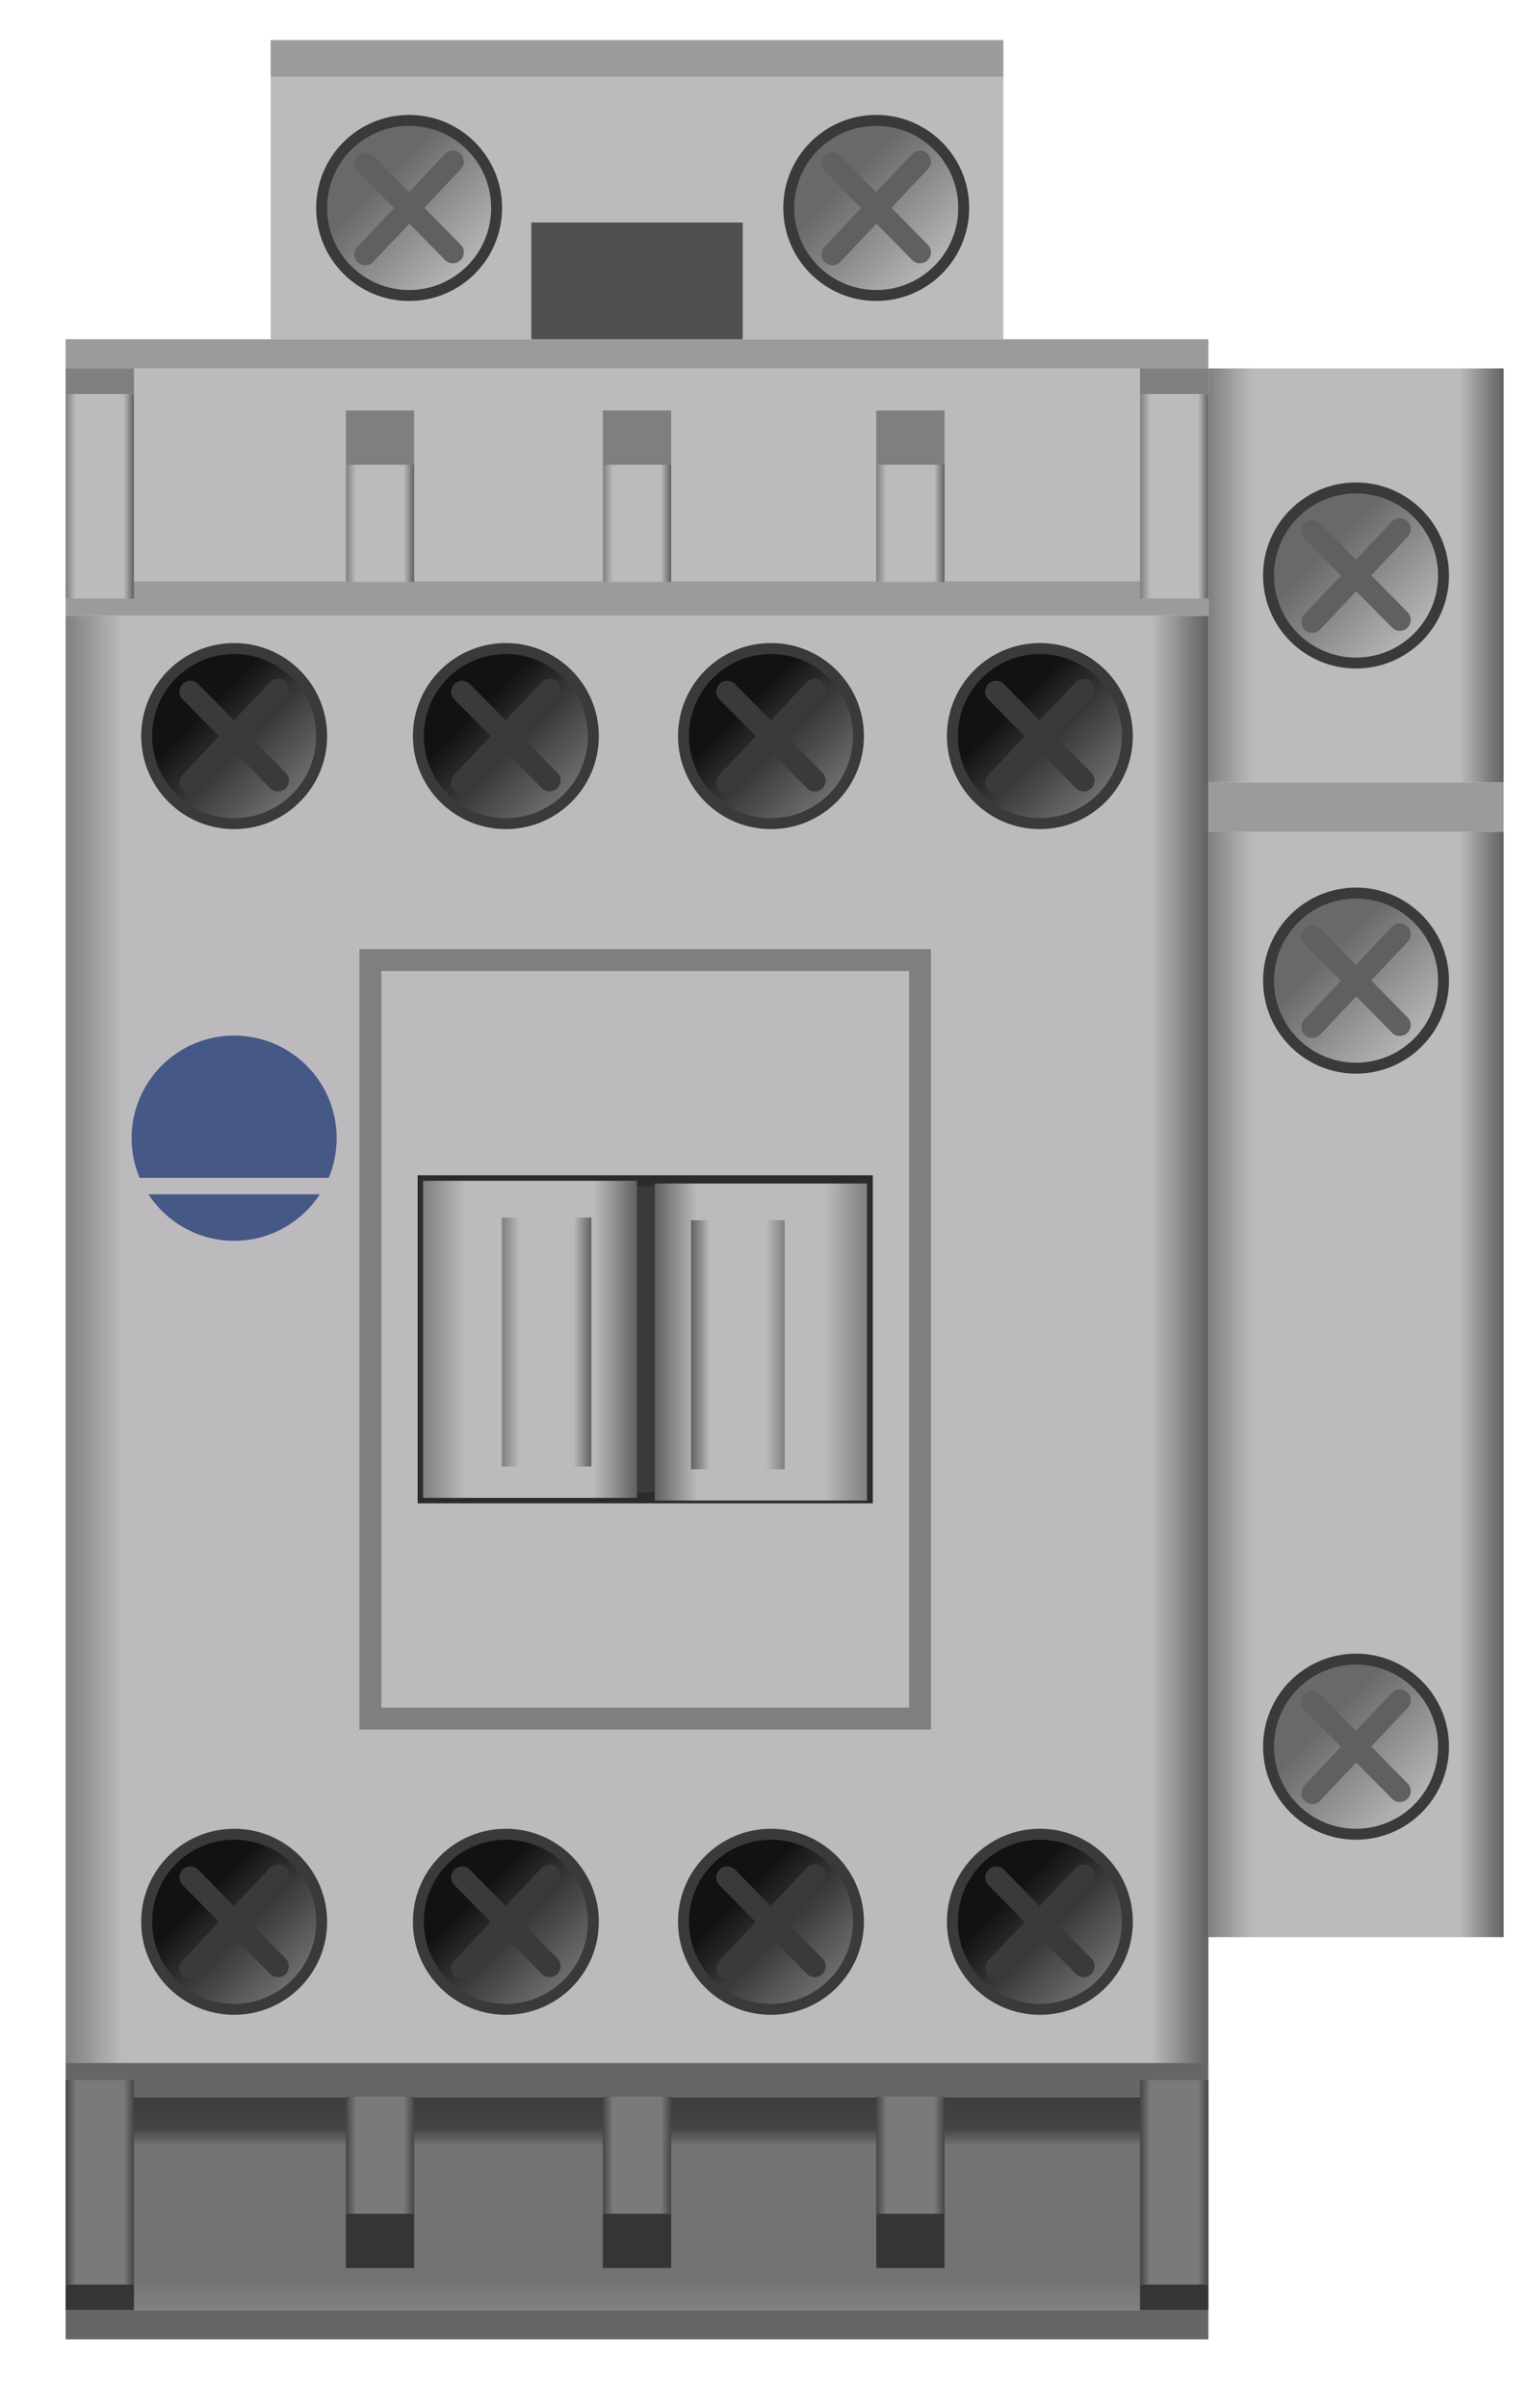 <?xml version="1.0" encoding="iso-8859-1"?>
<!-- Generator: Adobe Illustrator 16.0.0, SVG Export Plug-In . SVG Version: 6.00 Build 0)  -->
<!DOCTYPE svg PUBLIC "-//W3C//DTD SVG 1.1//EN" "http://www.w3.org/Graphics/SVG/1.1/DTD/svg11.dtd">
<svg version="1.1" xmlns="http://www.w3.org/2000/svg" xmlns:xlink="http://www.w3.org/1999/xlink" x="0px" y="0px" width="70px"
	 height="110px" viewBox="0 0 70 110" style="enable-background:new 0 0 70 110;" xml:space="preserve">
<g id="Layer_3">
	<linearGradient id="SVGID_1_" gradientUnits="userSpaceOnUse" x1="3" y1="61.188" x2="55.25" y2="61.188">
		<stop  offset="0" style="stop-color:#808080"/>
		<stop  offset="0.05" style="stop-color:#BCBABD"/>
		<stop  offset="0.95" style="stop-color:#BCBABD"/>
		<stop  offset="1" style="stop-color:#616161"/>
	</linearGradient>
	<rect x="3" y="28.125" style="fill:url(#SVGID_1_);" width="52.25" height="66.125"/>
	<linearGradient id="SVGID_2_" gradientUnits="userSpaceOnUse" x1="55.25" y1="63.25" x2="68.75" y2="63.25">
		<stop  offset="0" style="stop-color:#808080"/>
		<stop  offset="0.15" style="stop-color:#BCBABD"/>
		<stop  offset="0.85" style="stop-color:#BCBABD"/>
		<stop  offset="1" style="stop-color:#616161"/>
	</linearGradient>
	<rect x="55.25" y="38" style="fill:url(#SVGID_2_);" width="13.5" height="50.5"/>
	<linearGradient id="SVGID_3_" gradientUnits="userSpaceOnUse" x1="55.25" y1="26.291" x2="68.75" y2="26.291">
		<stop  offset="0" style="stop-color:#808080"/>
		<stop  offset="0.15" style="stop-color:#BCBABD"/>
		<stop  offset="0.85" style="stop-color:#BCBABD"/>
		<stop  offset="1" style="stop-color:#616161"/>
	</linearGradient>
	<rect x="55.25" y="16.833" style="fill:url(#SVGID_3_);" width="13.5" height="18.916"/>
	<rect x="55.25" y="35.75" style="fill:#9B9B9B;" width="13.5" height="2.25"/>
	<rect x="3" y="24.125" style="fill:#BCBABD;" width="52.25" height="4"/>
	<rect x="3" y="16.833" style="fill:#BCBABD;" width="52.25" height="8.167"/>
	<rect x="12.375" y="3.5" style="fill:#BCBABD;" width="33.5" height="12"/>
	<rect x="12.375" y="1.833" style="fill:#9B9B9B;" width="33.5" height="1.667"/>
	<rect x="3" y="26.563" style="fill:#9B9B9B;" width="52.25" height="1.563"/>
	<rect x="3" y="15.5" style="fill:#9B9B9B;" width="52.25" height="1.333"/>
	<linearGradient id="SVGID_4_" gradientUnits="userSpaceOnUse" x1="3" y1="22.672" x2="6.125" y2="22.672">
		<stop  offset="0" style="stop-color:#808080"/>
		<stop  offset="0.15" style="stop-color:#BCBABD"/>
		<stop  offset="0.85" style="stop-color:#BCBABD"/>
		<stop  offset="1" style="stop-color:#616161"/>
	</linearGradient>
	<rect x="3" y="18" style="fill:url(#SVGID_4_);" width="3.125" height="9.344"/>
	<rect x="3" y="16.833" style="fill:#7F7F7D;" width="3.125" height="1.167"/>
	<linearGradient id="SVGID_5_" gradientUnits="userSpaceOnUse" x1="27.562" y1="23.875" x2="30.688" y2="23.875">
		<stop  offset="0" style="stop-color:#808080"/>
		<stop  offset="0.15" style="stop-color:#BCBABD"/>
		<stop  offset="0.85" style="stop-color:#BCBABD"/>
		<stop  offset="1" style="stop-color:#616161"/>
	</linearGradient>
	<rect x="27.563" y="21.162" style="fill:url(#SVGID_5_);" width="3.125" height="5.427"/>
	<rect x="27.563" y="18.755" style="fill:#7F7F7D;" width="3.125" height="2.479"/>
	<linearGradient id="SVGID_6_" gradientUnits="userSpaceOnUse" x1="15.812" y1="23.875" x2="18.938" y2="23.875">
		<stop  offset="0" style="stop-color:#808080"/>
		<stop  offset="0.15" style="stop-color:#BCBABD"/>
		<stop  offset="0.85" style="stop-color:#BCBABD"/>
		<stop  offset="1" style="stop-color:#616161"/>
	</linearGradient>
	<rect x="15.813" y="21.162" style="fill:url(#SVGID_6_);" width="3.125" height="5.427"/>
	<rect x="15.813" y="18.755" style="fill:#7F7F7D;" width="3.125" height="2.479"/>
	<linearGradient id="SVGID_7_" gradientUnits="userSpaceOnUse" x1="40.062" y1="23.875" x2="43.188" y2="23.875">
		<stop  offset="0" style="stop-color:#808080"/>
		<stop  offset="0.15" style="stop-color:#BCBABD"/>
		<stop  offset="0.85" style="stop-color:#BCBABD"/>
		<stop  offset="1" style="stop-color:#616161"/>
	</linearGradient>
	<rect x="40.063" y="21.162" style="fill:url(#SVGID_7_);" width="3.125" height="5.427"/>
	<rect x="40.063" y="18.755" style="fill:#7F7F7D;" width="3.125" height="2.479"/>
	<linearGradient id="SVGID_8_" gradientUnits="userSpaceOnUse" x1="52.125" y1="22.672" x2="55.25" y2="22.672">
		<stop  offset="0" style="stop-color:#808080"/>
		<stop  offset="0.15" style="stop-color:#BCBABD"/>
		<stop  offset="0.85" style="stop-color:#BCBABD"/>
		<stop  offset="1" style="stop-color:#616161"/>
	</linearGradient>
	<rect x="52.125" y="18" style="fill:url(#SVGID_8_);" width="3.125" height="9.344"/>
	<rect x="52.125" y="16.833" style="fill:#7F7F7D;" width="3.125" height="1.167"/>
	<linearGradient id="SVGID_9_" gradientUnits="userSpaceOnUse" x1="29.125" y1="105.541" x2="29.125" y2="95.812">
		<stop  offset="0" style="stop-color:#808080"/>
		<stop  offset="0.15" style="stop-color:#737373"/>
		<stop  offset="0.773" style="stop-color:#737373"/>
		<stop  offset="0.85" style="stop-color:#454545"/>
		<stop  offset="1" style="stop-color:#3D3D3D"/>
	</linearGradient>
	<rect x="3" y="95.813" style="fill:url(#SVGID_9_);" width="52.25" height="9.729"/>
	<rect x="3" y="94.25" style="fill:#666666;" width="52.25" height="1.563"/>
	<rect x="3" y="105.541" style="fill:#666666;" width="52.25" height="1.334"/>
	
		<linearGradient id="SVGID_10_" gradientUnits="userSpaceOnUse" x1="3" y1="101.422" x2="6.125" y2="101.422" gradientTransform="matrix(1 0 0 -1 0 201.125)">
		<stop  offset="0" style="stop-color:#454545"/>
		<stop  offset="0.15" style="stop-color:#7A7A7A"/>
		<stop  offset="0.85" style="stop-color:#7A7A7A"/>
		<stop  offset="1" style="stop-color:#454545"/>
	</linearGradient>
	<rect x="3" y="95.031" style="fill:url(#SVGID_10_);" width="3.125" height="9.344"/>
	<rect x="3" y="104.375" style="fill:#353535;" width="3.125" height="1.166"/>
	
		<linearGradient id="SVGID_11_" gradientUnits="userSpaceOnUse" x1="27.562" y1="102.626" x2="30.688" y2="102.626" gradientTransform="matrix(1 0 0 -1 0 201.125)">
		<stop  offset="0" style="stop-color:#454545"/>
		<stop  offset="0.15" style="stop-color:#7A7A7A"/>
		<stop  offset="0.85" style="stop-color:#7A7A7A"/>
		<stop  offset="1" style="stop-color:#454545"/>
	</linearGradient>
	<rect x="27.563" y="95.785" style="fill:url(#SVGID_11_);" width="3.125" height="5.428"/>
	<rect x="27.563" y="101.141" style="fill:#353535;" width="3.125" height="2.479"/>
	
		<linearGradient id="SVGID_12_" gradientUnits="userSpaceOnUse" x1="15.812" y1="102.626" x2="18.938" y2="102.626" gradientTransform="matrix(1 0 0 -1 0 201.125)">
		<stop  offset="0" style="stop-color:#454545"/>
		<stop  offset="0.15" style="stop-color:#7A7A7A"/>
		<stop  offset="0.85" style="stop-color:#7A7A7A"/>
		<stop  offset="1" style="stop-color:#454545"/>
	</linearGradient>
	<rect x="15.813" y="95.785" style="fill:url(#SVGID_12_);" width="3.125" height="5.428"/>
	<rect x="15.813" y="101.141" style="fill:#353535;" width="3.125" height="2.479"/>
	
		<linearGradient id="SVGID_13_" gradientUnits="userSpaceOnUse" x1="40.062" y1="102.626" x2="43.188" y2="102.626" gradientTransform="matrix(1 0 0 -1 0 201.125)">
		<stop  offset="0" style="stop-color:#454545"/>
		<stop  offset="0.15" style="stop-color:#7A7A7A"/>
		<stop  offset="0.85" style="stop-color:#7A7A7A"/>
		<stop  offset="1" style="stop-color:#454545"/>
	</linearGradient>
	<rect x="40.063" y="95.785" style="fill:url(#SVGID_13_);" width="3.125" height="5.428"/>
	<rect x="40.063" y="101.141" style="fill:#353535;" width="3.125" height="2.479"/>
	
		<linearGradient id="SVGID_14_" gradientUnits="userSpaceOnUse" x1="52.125" y1="101.422" x2="55.25" y2="101.422" gradientTransform="matrix(1 0 0 -1 0 201.125)">
		<stop  offset="0" style="stop-color:#454545"/>
		<stop  offset="0.15" style="stop-color:#7A7A7A"/>
		<stop  offset="0.85" style="stop-color:#7A7A7A"/>
		<stop  offset="1" style="stop-color:#454545"/>
	</linearGradient>
	<rect x="52.125" y="95.031" style="fill:url(#SVGID_14_);" width="3.125" height="9.344"/>
	<rect x="52.125" y="104.375" style="fill:#353535;" width="3.125" height="1.166"/>
	<rect x="24.292" y="10.167" style="fill:#4F4F4F;" width="9.667" height="5.333"/>
	<g>
		<g>
			<linearGradient id="SVGID_15_" gradientUnits="userSpaceOnUse" x1="21.535" y1="12.329" x2="15.877" y2="6.671">
				<stop  offset="0" style="stop-color:#B8B8B8"/>
				<stop  offset="0.729" style="stop-color:#696969"/>
			</linearGradient>
			<path style="fill:url(#SVGID_15_);" d="M22.706,9.5c0,2.209-1.791,4-4,4l0,0c-2.209,0-4-1.791-4-4l0,0c0-2.209,1.791-4,4-4l0,0
				C20.915,5.5,22.706,7.291,22.706,9.5L22.706,9.5z"/>
			<circle style="fill:none;stroke:#3A3A3A;stroke-width:0.5;stroke-miterlimit:10;" cx="18.706" cy="9.5" r="4"/>
		</g>
		<g>
			
				<line style="fill:none;stroke:#606060;stroke-linecap:round;stroke-miterlimit:10;" x1="16.703" y1="11.62" x2="20.708" y2="7.379"/>
		</g>
		<g>
			
				<line style="fill:none;stroke:#606060;stroke-linecap:round;stroke-miterlimit:10;" x1="16.705" y1="7.47" x2="20.707" y2="11.528"/>
		</g>
	</g>
	<linearGradient id="SVGID_16_" gradientUnits="userSpaceOnUse" x1="42.892" y1="12.328" x2="37.234" y2="6.671">
		<stop  offset="0" style="stop-color:#B8B8B8"/>
		<stop  offset="0.729" style="stop-color:#696969"/>
	</linearGradient>
	<path style="fill:url(#SVGID_16_);stroke:#3A3A3A;stroke-width:0.5;stroke-miterlimit:10;" d="M44.063,9.5c0,2.209-1.791,4-4,4l0,0
		c-2.209,0-4-1.791-4-4l0,0c0-2.209,1.791-4,4-4l0,0C42.271,5.5,44.063,7.291,44.063,9.5L44.063,9.5z"/>
	
		<line style="fill:none;stroke:#606060;stroke-linecap:round;stroke-miterlimit:10;" x1="38.06" y1="11.62" x2="42.065" y2="7.379"/>
	
		<line style="fill:none;stroke:#606060;stroke-linecap:round;stroke-miterlimit:10;" x1="38.062" y1="7.47" x2="42.063" y2="11.528"/>
	<g>
		<linearGradient id="SVGID_17_" gradientUnits="userSpaceOnUse" x1="64.829" y1="29.12" x2="59.172" y2="23.463">
			<stop  offset="0" style="stop-color:#B8B8B8"/>
			<stop  offset="0.729" style="stop-color:#696969"/>
		</linearGradient>
		<path style="fill:url(#SVGID_17_);" d="M66,26.292c0,2.209-1.791,4-4,4l0,0c-2.209,0-4-1.791-4-4l0,0c0-2.209,1.791-4,4-4l0,0
			C64.209,22.292,66,24.083,66,26.292L66,26.292z"/>
		<circle style="fill:none;stroke:#3A3A3A;stroke-width:0.5;stroke-miterlimit:10;" cx="62" cy="26.292" r="4"/>
	</g>
	<g>
		
			<line style="fill:none;stroke:#606060;stroke-linecap:round;stroke-miterlimit:10;" x1="59.998" y1="28.412" x2="64.002" y2="24.171"/>
	</g>
	<g>
		
			<line style="fill:none;stroke:#606060;stroke-linecap:round;stroke-miterlimit:10;" x1="59.999" y1="24.262" x2="64.001" y2="28.32"/>
	</g>
	<g>
		<linearGradient id="SVGID_18_" gradientUnits="userSpaceOnUse" x1="64.829" y1="47.63" x2="59.172" y2="41.973">
			<stop  offset="0" style="stop-color:#B8B8B8"/>
			<stop  offset="0.729" style="stop-color:#696969"/>
		</linearGradient>
		<path style="fill:url(#SVGID_18_);" d="M66,44.801c0,2.209-1.791,4-4,4l0,0c-2.209,0-4-1.791-4-4l0,0c0-2.209,1.791-4,4-4l0,0
			C64.209,40.801,66,42.592,66,44.801L66,44.801z"/>
		<circle style="fill:none;stroke:#3A3A3A;stroke-width:0.5;stroke-miterlimit:10;" cx="62" cy="44.801" r="4"/>
	</g>
	<g>
		
			<line style="fill:none;stroke:#606060;stroke-linecap:round;stroke-miterlimit:10;" x1="59.998" y1="46.921" x2="64.002" y2="42.68"/>
	</g>
	<g>
		
			<line style="fill:none;stroke:#606060;stroke-linecap:round;stroke-miterlimit:10;" x1="59.999" y1="42.771" x2="64.001" y2="46.83"/>
	</g>
	<g>
		<linearGradient id="SVGID_19_" gradientUnits="userSpaceOnUse" x1="64.828" y1="82.627" x2="59.171" y2="76.97">
			<stop  offset="0" style="stop-color:#B8B8B8"/>
			<stop  offset="0.729" style="stop-color:#696969"/>
		</linearGradient>
		<path style="fill:url(#SVGID_19_);" d="M66,79.799c0,2.209-1.791,4-4,4l0,0c-2.209,0-4-1.791-4-4l0,0c0-2.209,1.791-4,4-4l0,0
			C64.209,75.799,66,77.59,66,79.799L66,79.799z"/>
		<circle style="fill:none;stroke:#3A3A3A;stroke-width:0.5;stroke-miterlimit:10;" cx="62" cy="79.799" r="4"/>
	</g>
	<g>
		
			<line style="fill:none;stroke:#606060;stroke-linecap:round;stroke-miterlimit:10;" x1="59.998" y1="81.92" x2="64.002" y2="77.678"/>
	</g>
	<g>
		
			<line style="fill:none;stroke:#606060;stroke-linecap:round;stroke-miterlimit:10;" x1="59.999" y1="77.77" x2="64.001" y2="81.828"/>
	</g>
	<g>
		<path style="fill:#465886;" d="M15.028,53.813c0.234-0.559,0.365-1.17,0.365-1.813c0-2.589-2.099-4.688-4.688-4.688
			S6.018,49.411,6.018,52c0,0.643,0.13,1.254,0.365,1.813H15.028z"/>
		<path style="fill:#465886;" d="M6.787,54.563c0.837,1.277,2.277,2.125,3.918,2.125s3.082-0.848,3.918-2.125H6.787z"/>
	</g>
	<rect x="16.935" y="43.86" style="fill:#BCBABD;stroke:#7F7F7D;stroke-miterlimit:10;" width="25.13" height="34.655"/>
	
		<rect x="19.344" y="53.945" style="fill:#3A3A3A;stroke:#2B2B2B;stroke-width:0.5;stroke-miterlimit:10;" width="20.313" height="14.486"/>
</g>
<g id="Layer_6">
	<linearGradient id="SVGID_20_" gradientUnits="userSpaceOnUse" x1="13.534" y1="36.458" x2="7.877" y2="30.801">
		<stop  offset="0" style="stop-color:#707070"/>
		<stop  offset="0.729" style="stop-color:#121212"/>
	</linearGradient>
	<path style="fill:url(#SVGID_20_);stroke:#3A3A3A;stroke-width:0.5;stroke-miterlimit:10;" d="M14.706,33.629c0,2.209-1.791,4-4,4
		l0,0c-2.209,0-4-1.791-4-4l0,0c0-2.209,1.791-4,4-4l0,0C12.915,29.629,14.706,31.42,14.706,33.629L14.706,33.629z"/>
	<g>
		
			<line style="fill:none;stroke:#3A3A3A;stroke-linecap:round;stroke-miterlimit:10;" x1="8.703" y1="35.75" x2="12.708" y2="31.508"/>
	</g>
	<g>
		
			<line style="fill:none;stroke:#3A3A3A;stroke-linecap:round;stroke-miterlimit:10;" x1="8.705" y1="31.6" x2="12.707" y2="35.658"/>
	</g>
	<linearGradient id="SVGID_21_" gradientUnits="userSpaceOnUse" x1="25.959" y1="36.459" x2="20.301" y2="30.801">
		<stop  offset="0" style="stop-color:#707070"/>
		<stop  offset="0.729" style="stop-color:#121212"/>
	</linearGradient>
	<path style="fill:url(#SVGID_21_);stroke:#3A3A3A;stroke-width:0.5;stroke-miterlimit:10;" d="M27.129,33.629c0,2.209-1.791,4-4,4
		l0,0c-2.209,0-4-1.791-4-4l0,0c0-2.209,1.791-4,4-4l0,0C25.338,29.629,27.129,31.42,27.129,33.629L27.129,33.629z"/>
	<g>
		
			<line style="fill:none;stroke:#3A3A3A;stroke-linecap:round;stroke-miterlimit:10;" x1="21.126" y1="35.75" x2="25.131" y2="31.508"/>
	</g>
	<g>
		
			<line style="fill:none;stroke:#3A3A3A;stroke-linecap:round;stroke-miterlimit:10;" x1="21.128" y1="31.6" x2="25.13" y2="35.658"/>
	</g>
	<linearGradient id="SVGID_22_" gradientUnits="userSpaceOnUse" x1="38.079" y1="36.458" x2="32.422" y2="30.801">
		<stop  offset="0" style="stop-color:#707070"/>
		<stop  offset="0.729" style="stop-color:#121212"/>
	</linearGradient>
	<path style="fill:url(#SVGID_22_);stroke:#3A3A3A;stroke-width:0.5;stroke-miterlimit:10;" d="M39.25,33.629c0,2.209-1.791,4-4,4
		l0,0c-2.209,0-4-1.791-4-4l0,0c0-2.209,1.791-4,4-4l0,0C37.459,29.629,39.25,31.42,39.25,33.629L39.25,33.629z"/>
	<g>
		
			<line style="fill:none;stroke:#3A3A3A;stroke-linecap:round;stroke-miterlimit:10;" x1="33.248" y1="35.75" x2="37.252" y2="31.508"/>
	</g>
	<g>
		
			<line style="fill:none;stroke:#3A3A3A;stroke-linecap:round;stroke-miterlimit:10;" x1="33.249" y1="31.6" x2="37.251" y2="35.658"/>
	</g>
	<linearGradient id="SVGID_23_" gradientUnits="userSpaceOnUse" x1="50.373" y1="36.458" x2="44.717" y2="30.801">
		<stop  offset="0" style="stop-color:#707070"/>
		<stop  offset="0.729" style="stop-color:#121212"/>
	</linearGradient>
	<path style="fill:url(#SVGID_23_);stroke:#3A3A3A;stroke-width:0.5;stroke-miterlimit:10;" d="M51.545,33.629c0,2.209-1.791,4-4,4
		l0,0c-2.209,0-4-1.791-4-4l0,0c0-2.209,1.791-4,4-4l0,0C49.754,29.629,51.545,31.42,51.545,33.629L51.545,33.629z"/>
	<g>
		
			<line style="fill:none;stroke:#3A3A3A;stroke-linecap:round;stroke-miterlimit:10;" x1="45.543" y1="35.75" x2="49.548" y2="31.508"/>
	</g>
	<g>
		
			<line style="fill:none;stroke:#3A3A3A;stroke-linecap:round;stroke-miterlimit:10;" x1="45.544" y1="31.6" x2="49.546" y2="35.658"/>
	</g>
	<linearGradient id="SVGID_24_" gradientUnits="userSpaceOnUse" x1="13.533" y1="90.627" x2="7.877" y2="84.971">
		<stop  offset="0" style="stop-color:#707070"/>
		<stop  offset="0.729" style="stop-color:#121212"/>
	</linearGradient>
	<path style="fill:url(#SVGID_24_);stroke:#3A3A3A;stroke-width:0.5;stroke-miterlimit:10;" d="M14.706,87.799c0,2.209-1.791,4-4,4
		l0,0c-2.209,0-4-1.791-4-4l0,0c0-2.209,1.791-4,4-4l0,0C12.915,83.799,14.706,85.59,14.706,87.799L14.706,87.799z"/>
	<g>
		
			<line style="fill:none;stroke:#3A3A3A;stroke-linecap:round;stroke-miterlimit:10;" x1="8.703" y1="89.92" x2="12.708" y2="85.678"/>
	</g>
	<g>
		
			<line style="fill:none;stroke:#3A3A3A;stroke-linecap:round;stroke-miterlimit:10;" x1="8.705" y1="85.77" x2="12.707" y2="89.828"/>
	</g>
	<linearGradient id="SVGID_25_" gradientUnits="userSpaceOnUse" x1="25.957" y1="90.627" x2="20.3" y2="84.97">
		<stop  offset="0" style="stop-color:#707070"/>
		<stop  offset="0.729" style="stop-color:#121212"/>
	</linearGradient>
	<path style="fill:url(#SVGID_25_);stroke:#3A3A3A;stroke-width:0.5;stroke-miterlimit:10;" d="M27.129,87.799c0,2.209-1.791,4-4,4
		l0,0c-2.209,0-4-1.791-4-4l0,0c0-2.209,1.791-4,4-4l0,0C25.338,83.799,27.129,85.59,27.129,87.799L27.129,87.799z"/>
	<g>
		
			<line style="fill:none;stroke:#3A3A3A;stroke-linecap:round;stroke-miterlimit:10;" x1="21.126" y1="89.92" x2="25.131" y2="85.678"/>
	</g>
	<g>
		
			<line style="fill:none;stroke:#3A3A3A;stroke-linecap:round;stroke-miterlimit:10;" x1="21.128" y1="85.77" x2="25.13" y2="89.828"/>
	</g>
	<linearGradient id="SVGID_26_" gradientUnits="userSpaceOnUse" x1="38.079" y1="90.628" x2="32.422" y2="84.971">
		<stop  offset="0" style="stop-color:#707070"/>
		<stop  offset="0.729" style="stop-color:#121212"/>
	</linearGradient>
	<path style="fill:url(#SVGID_26_);stroke:#3A3A3A;stroke-width:0.5;stroke-miterlimit:10;" d="M39.25,87.799c0,2.209-1.791,4-4,4
		l0,0c-2.209,0-4-1.791-4-4l0,0c0-2.209,1.791-4,4-4l0,0C37.459,83.799,39.25,85.59,39.25,87.799L39.25,87.799z"/>
	<g>
		
			<line style="fill:none;stroke:#3A3A3A;stroke-linecap:round;stroke-miterlimit:10;" x1="33.248" y1="89.92" x2="37.252" y2="85.678"/>
	</g>
	<g>
		
			<line style="fill:none;stroke:#3A3A3A;stroke-linecap:round;stroke-miterlimit:10;" x1="33.249" y1="85.77" x2="37.251" y2="89.828"/>
	</g>
	<linearGradient id="SVGID_27_" gradientUnits="userSpaceOnUse" x1="50.374" y1="90.628" x2="44.717" y2="84.971">
		<stop  offset="0" style="stop-color:#707070"/>
		<stop  offset="0.729" style="stop-color:#121212"/>
	</linearGradient>
	<path style="fill:url(#SVGID_27_);stroke:#3A3A3A;stroke-width:0.5;stroke-miterlimit:10;" d="M51.545,87.799c0,2.209-1.791,4-4,4
		l0,0c-2.209,0-4-1.791-4-4l0,0c0-2.209,1.791-4,4-4l0,0C49.754,83.799,51.545,85.59,51.545,87.799L51.545,87.799z"/>
	<g>
		
			<line style="fill:none;stroke:#3A3A3A;stroke-linecap:round;stroke-miterlimit:10;" x1="45.543" y1="89.92" x2="49.548" y2="85.678"/>
	</g>
	<g>
		
			<line style="fill:none;stroke:#3A3A3A;stroke-linecap:round;stroke-miterlimit:10;" x1="45.544" y1="85.77" x2="49.546" y2="89.828"/>
	</g>
</g>
<g id="off">
	<g>
		<linearGradient id="SVGID_28_" gradientUnits="userSpaceOnUse" x1="19.344" y1="61.188" x2="29.125" y2="61.188">
			<stop  offset="0" style="stop-color:#808080"/>
			<stop  offset="0.2" style="stop-color:#BCBABD"/>
			<stop  offset="0.8" style="stop-color:#BCBABD"/>
			<stop  offset="1" style="stop-color:#616161"/>
		</linearGradient>
		<rect x="19.344" y="53.945" style="fill:url(#SVGID_28_);" width="9.781" height="14.486"/>
		<linearGradient id="SVGID_29_" gradientUnits="userSpaceOnUse" x1="22.944" y1="61.312" x2="27.04" y2="61.312">
			<stop  offset="0" style="stop-color:#808080"/>
			<stop  offset="0.2" style="stop-color:#BCBABD"/>
			<stop  offset="0.8" style="stop-color:#BCBABD"/>
			<stop  offset="1" style="stop-color:#616161"/>
		</linearGradient>
		<rect x="22.944" y="55.625" style="fill:url(#SVGID_29_);" width="4.096" height="11.375"/>
	</g>
	<g>
		
			<linearGradient id="SVGID_30_" gradientUnits="userSpaceOnUse" x1="30.359" y1="61.312" x2="40.062" y2="61.312" gradientTransform="matrix(-1 0 0 1 70 0)">
			<stop  offset="0" style="stop-color:#808080"/>
			<stop  offset="0.2" style="stop-color:#BCBABD"/>
			<stop  offset="0.8" style="stop-color:#BCBABD"/>
			<stop  offset="1" style="stop-color:#616161"/>
		</linearGradient>
		<rect x="29.938" y="54.069" style="fill:url(#SVGID_30_);" width="9.703" height="14.486"/>
		
			<linearGradient id="SVGID_31_" gradientUnits="userSpaceOnUse" x1="34.123" y1="61.437" x2="38.405" y2="61.437" gradientTransform="matrix(-1 0 0 1 70 0)">
			<stop  offset="0" style="stop-color:#808080"/>
			<stop  offset="0.2" style="stop-color:#BCBABD"/>
			<stop  offset="0.8" style="stop-color:#BCBABD"/>
			<stop  offset="1" style="stop-color:#616161"/>
		</linearGradient>
		<rect x="31.595" y="55.749" style="fill:url(#SVGID_31_);" width="4.282" height="11.375"/>
	</g>
	<g>
	</g>
	<g>
	</g>
	<g>
	</g>
	<g>
	</g>
	<g>
	</g>
	<g>
	</g>
	<g>
	</g>
	<g>
	</g>
	<g>
	</g>
	<g>
	</g>
	<g>
	</g>
	<g>
	</g>
	<g>
	</g>
	<g>
	</g>
	<g>
	</g>
</g>
</svg>
